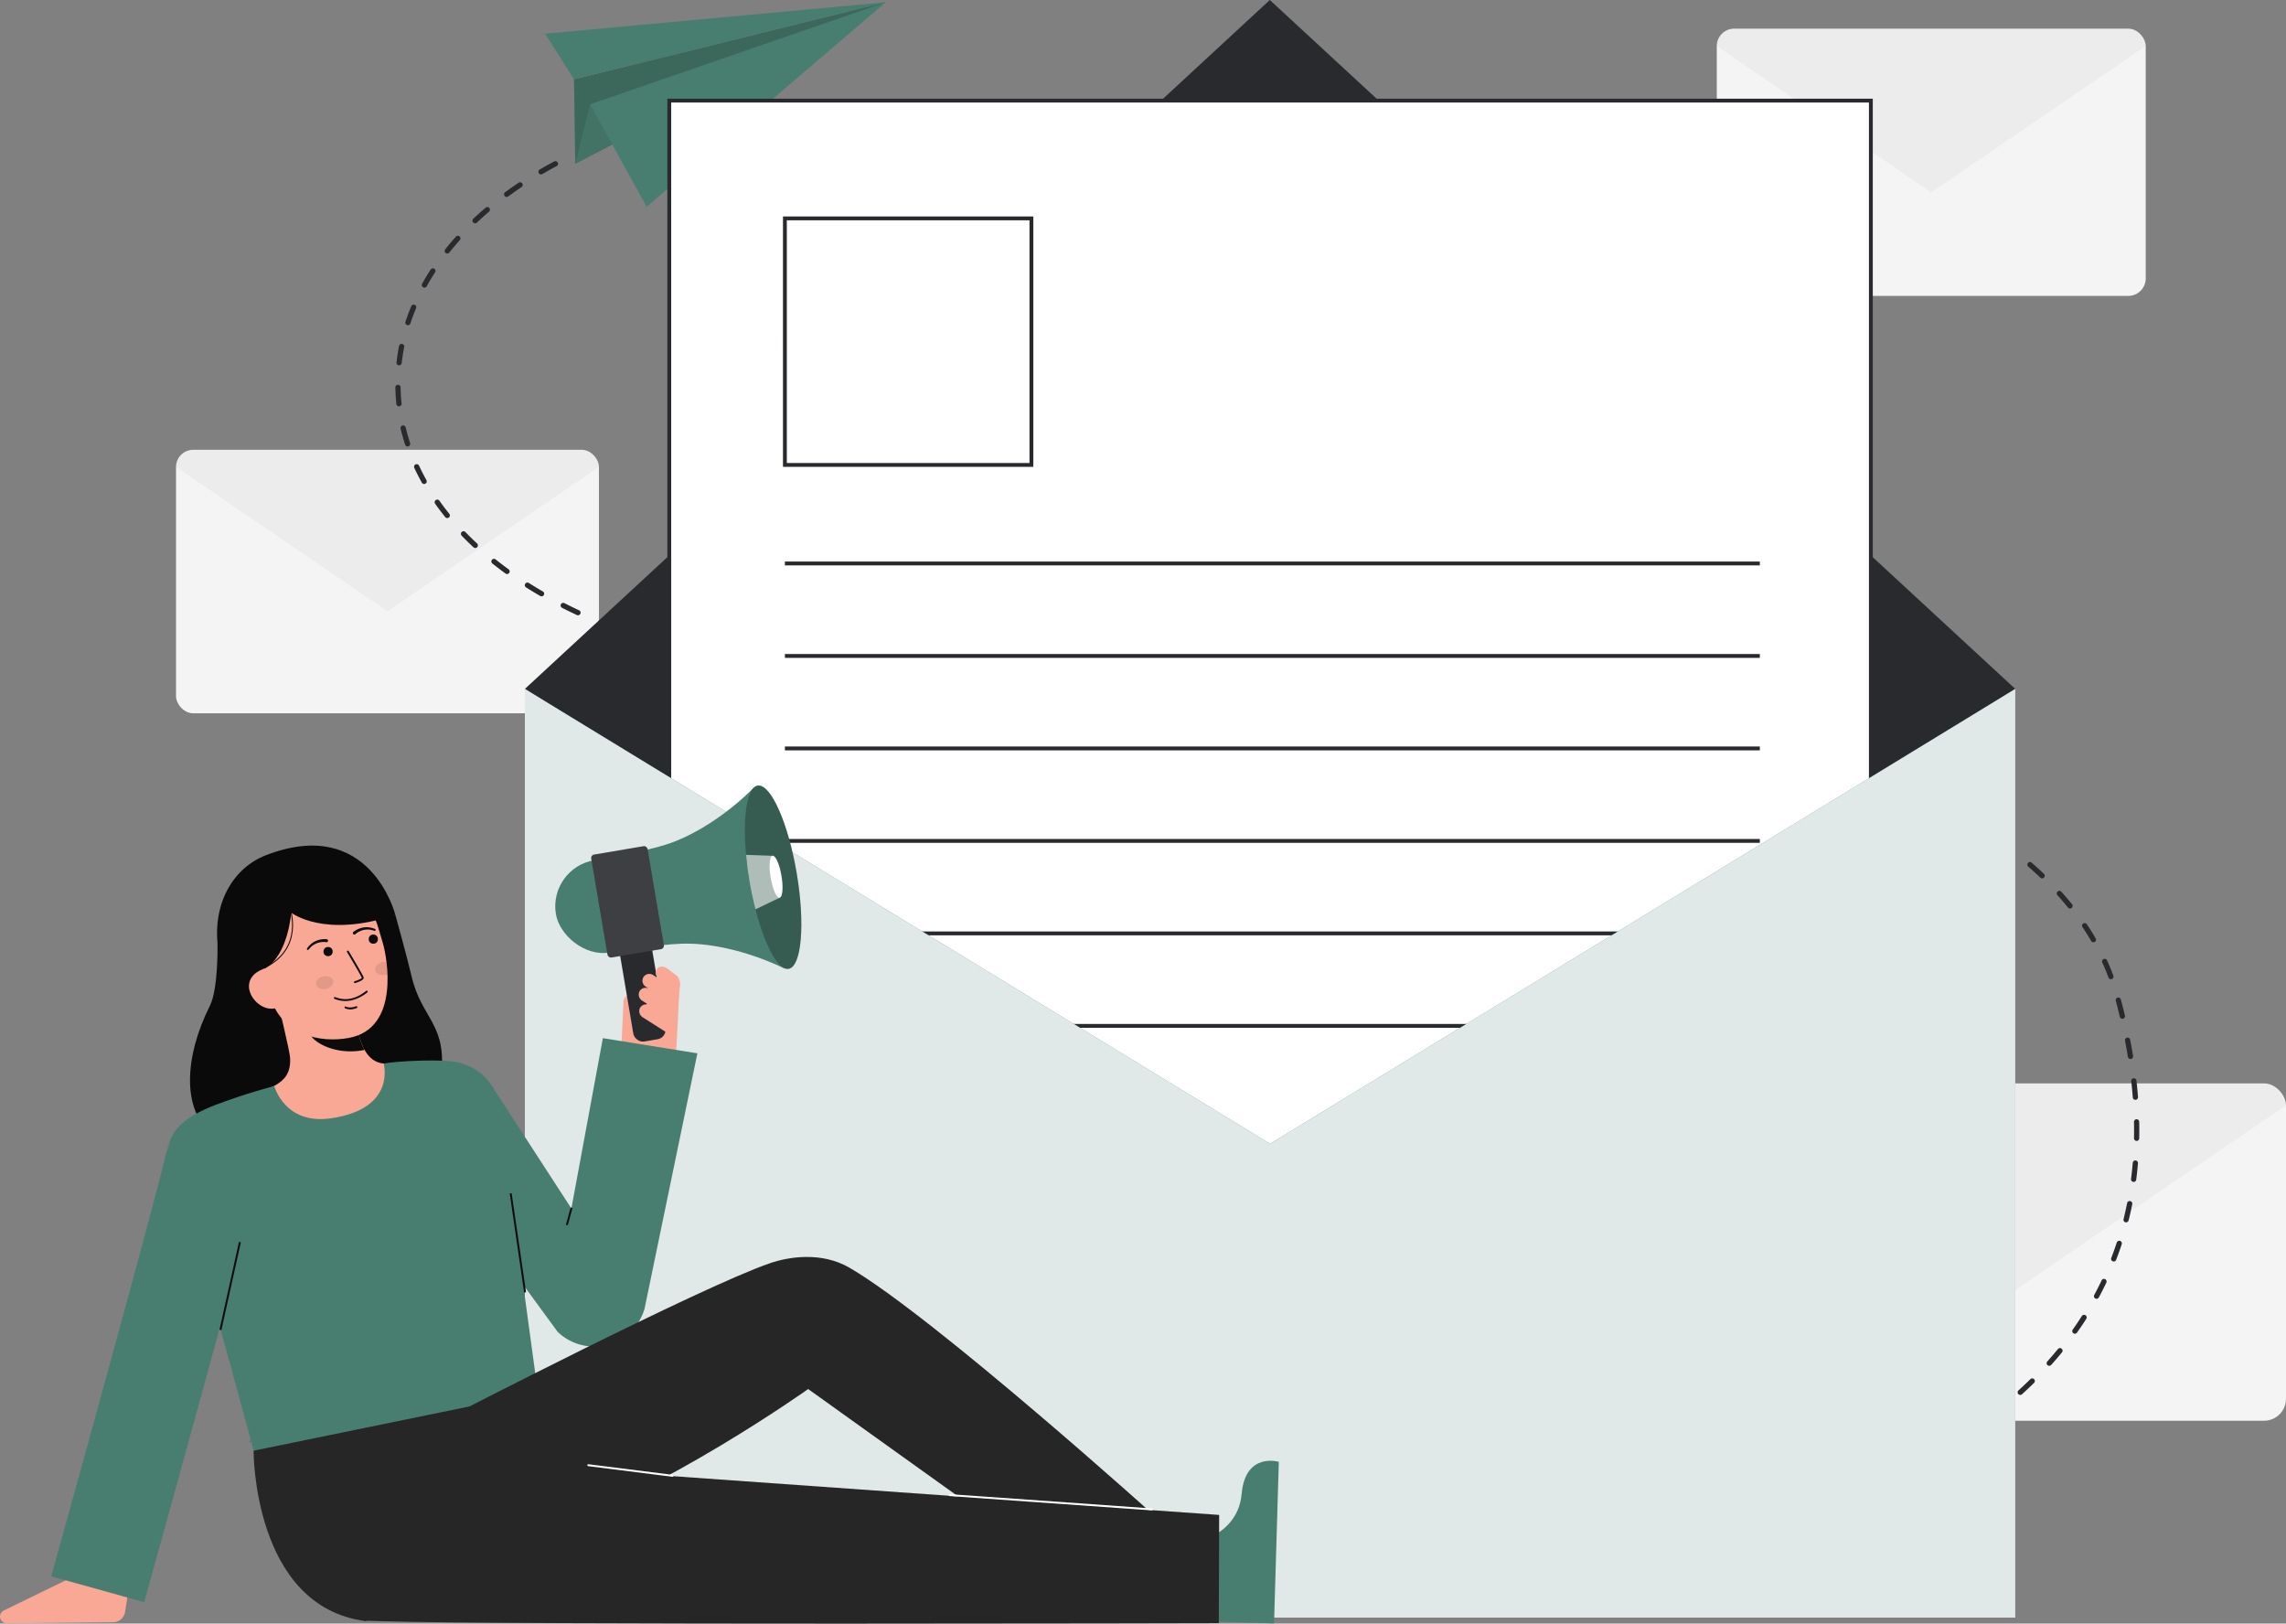 <svg id="Layer_1" data-name="Layer 1" xmlns="http://www.w3.org/2000/svg" viewBox="0 0 1184.506 841.25">
  <rect x="0" y="0" width="1184.506" height="841.25" fill="#808080" stroke="none"/>
  <g>
    <g>
      <g>
        <rect x="889.564" y="14.842" width="222.253" height="138.484" rx="9.039" fill="#f4f4f4"></rect>
        <g opacity="0.04">
          <path d="M1102.779,14.842H898.6a9.041,9.041,0,0,0-9.042,8.994l111.127,75.838,111.127-75.838A9.039,9.039,0,0,0,1102.779,14.842Z" fill="#292a2e"></path>
        </g>
      </g>
      <g>
        <rect x="903.947" y="561.349" width="280.559" height="174.814" rx="11.41" fill="#f4f4f4"></rect>
        <g opacity="0.04">
          <path d="M1173.1,561.348H915.358A11.411,11.411,0,0,0,903.945,572.7l140.279,95.733L1184.5,572.7A11.41,11.41,0,0,0,1173.1,561.348Z" fill="#292a2e"></path>
        </g>
      </g>
      <g>
        <rect x="91.207" y="233.053" width="219.142" height="136.545" rx="8.912" fill="#f4f4f4"></rect>
        <g opacity="0.04">
          <path d="M301.437,233.053H100.12a8.914,8.914,0,0,0-8.915,8.868L200.776,316.7l109.571-74.776A8.912,8.912,0,0,0,301.437,233.053Z" fill="#292a2e"></path>
        </g>
      </g>
    </g>
    <g>
      <path d="M300.082,316.237c-2.59-1.209-5.154-2.459-7.618-3.713a1.355,1.355,0,0,0-1.23,2.415c2.491,1.269,5.082,2.531,7.7,3.755a1.356,1.356,0,0,0,1.147-2.457Z" fill="#292a2e"></path>
      <path d="M339.7,331.3l-.194-.059c-2.661-.815-5.316-1.662-7.891-2.519a1.355,1.355,0,0,0-.856,2.572c2.6.864,5.272,1.718,7.943,2.535l.212.065.065.018a1.355,1.355,0,0,0,.721-2.612Z" fill="#292a2e"></path>
      <path d="M281.293,306.465c-2.46-1.423-4.9-2.9-7.247-4.381a1.356,1.356,0,1,0-1.448,2.292c2.378,1.5,4.847,3,7.337,4.436a1.406,1.406,0,0,0,.351.142,1.356,1.356,0,0,0,1.007-2.489Z" fill="#292a2e"></path>
      <path d="M360.121,337.357q-4.137-1.2-8.181-2.388a1.331,1.331,0,0,0-1.684.916,1.357,1.357,0,0,0,.917,1.684q4.047,1.194,8.195,2.392l.049.013a1.355,1.355,0,0,0,.7-2.617Z" fill="#292a2e"></path>
      <path d="M263.533,294.972c-2.3-1.665-4.562-3.386-6.734-5.119a1.355,1.355,0,0,0-1.69,2.119c2.205,1.759,4.5,3.506,6.833,5.195a1.371,1.371,0,0,0,.467.218,1.356,1.356,0,0,0,1.124-2.413Z" fill="#292a2e"></path>
      <path d="M319.619,324.462c-2.642-1-5.3-2.047-7.891-3.115a1.355,1.355,0,0,0-1.031,2.507c2.618,1.077,5.3,2.135,7.963,3.143a1.21,1.21,0,0,0,.152.047,1.355,1.355,0,0,0,.807-2.582Z" fill="#292a2e"></path>
      <path d="M247.19,281.589c-2.075-1.928-4.1-3.917-6.03-5.912a1.355,1.355,0,1,0-1.95,1.883c1.959,2.03,4.024,4.054,6.135,6.015a1.355,1.355,0,1,0,1.845-1.986Z" fill="#292a2e"></path>
      <path d="M247.109,115.322c2.02-1.912,4.136-3.813,6.287-5.649a1.355,1.355,0,1,0-1.76-2.062c-2.186,1.866-4.336,3.8-6.391,5.743a1.355,1.355,0,1,0,1.864,1.968Z" fill="#292a2e"></path>
      <path d="M210.934,168.457c.032.011.064.02.1.028a1.354,1.354,0,0,0,1.614-.891c.867-2.629,1.857-5.282,2.944-7.884a1.355,1.355,0,0,0-2.5-1.046c-1.114,2.667-2.129,5.386-3.018,8.082A1.355,1.355,0,0,0,210.934,168.457Z" fill="#292a2e"></path>
      <path d="M208.148,188.09c.307-2.755.739-5.547,1.284-8.3a1.355,1.355,0,1,0-2.659-.527c-.56,2.83-1,5.7-1.319,8.529a1.356,1.356,0,0,0,1.016,1.465,1.2,1.2,0,0,0,.181.032A1.354,1.354,0,0,0,208.148,188.09Z" fill="#292a2e"></path>
      <path d="M225.04,139.246a1.357,1.357,0,0,0-1.874.4c-1.571,2.427-3.063,4.911-4.435,7.386a1.357,1.357,0,0,0,.529,1.843,1.435,1.435,0,0,0,.329.13,1.357,1.357,0,0,0,1.514-.659c1.341-2.421,2.8-4.852,4.337-7.227A1.356,1.356,0,0,0,225.04,139.246Z" fill="#292a2e"></path>
      <path d="M207.563,200.671a1.356,1.356,0,0,0-2.711.05c.053,2.864.234,5.764.536,8.621a1.355,1.355,0,1,0,2.695-.285C207.79,206.278,207.614,203.457,207.563,200.671Z" fill="#292a2e"></path>
      <path d="M230.923,131.07a1.331,1.331,0,0,0,.512.254,1.356,1.356,0,0,0,1.391-.473c1.721-2.167,3.552-4.339,5.444-6.454a1.356,1.356,0,0,0-2.021-1.807c-1.927,2.155-3.793,4.367-5.546,6.577A1.353,1.353,0,0,0,230.923,131.07Z" fill="#292a2e"></path>
      <path d="M217.13,241.29a1.355,1.355,0,0,0-2.459,1.141c1.194,2.569,2.514,5.15,3.924,7.674a1.356,1.356,0,0,0,2.366-1.324C219.584,246.318,218.3,243.8,217.13,241.29Z" fill="#292a2e"></path>
      <path d="M270.632,95.043a1.356,1.356,0,0,0-1.881-.37c-2.391,1.6-4.753,3.264-7.022,4.936a1.355,1.355,0,1,0,1.608,2.182c2.237-1.648,4.567-3.286,6.924-4.868A1.355,1.355,0,0,0,270.632,95.043Z" fill="#292a2e"></path>
      <path d="M232.779,266.194c-1.774-2.2-3.483-4.464-5.078-6.728a1.356,1.356,0,1,0-2.216,1.562c1.628,2.311,3.372,4.622,5.185,6.869a1.355,1.355,0,1,0,2.109-1.7Z" fill="#292a2e"></path>
      <path d="M210.21,221.475a1.355,1.355,0,0,0-2.637.628c.661,2.776,1.45,5.569,2.345,8.3a1.355,1.355,0,0,0,2.576-.844C211.622,226.9,210.854,224.178,210.21,221.475Z" fill="#292a2e"></path>
      <path d="M288.978,84.222a1.356,1.356,0,0,0-1.834-.558c-2.529,1.349-5.049,2.756-7.488,4.181a1.355,1.355,0,1,0,1.368,2.34c2.409-1.407,4.9-2.8,7.4-4.129A1.356,1.356,0,0,0,288.978,84.222Z" fill="#292a2e"></path>
      <path d="M302.68,76.092q-1.982.882-3.928,1.786a1.355,1.355,0,1,0,1.141,2.459q1.928-.9,3.889-1.768a1.356,1.356,0,0,0-1.1-2.477Z" fill="#292a2e"></path>
    </g>
    <g>
      <path d="M901.829,788.959c-2.666.517-4.155.75-4.171.753a1.355,1.355,0,1,0,.418,2.678c.062-.009,1.547-.242,4.27-.771a1.355,1.355,0,1,0-.517-2.66Z" fill="#292a2e"></path>
      <path d="M1105.1,602.464c-.231,2.809-.528,5.64-.883,8.416a1.355,1.355,0,0,0,1.014,1.487,1.219,1.219,0,0,0,.158.029,1.355,1.355,0,0,0,1.517-1.172c.36-2.816.661-5.688.9-8.537a1.356,1.356,0,0,0-2.7-.223Z" fill="#292a2e"></path>
      <path d="M1105.745,589.782a1.354,1.354,0,0,0,1.025,1.341,1.318,1.318,0,0,0,.3.04,1.354,1.354,0,0,0,1.381-1.329c.055-2.814.053-5.7-.006-8.576a1.355,1.355,0,0,0-2.71.055C1105.8,584.153,1105.8,587,1105.745,589.782Z" fill="#292a2e"></path>
      <path d="M1103.593,548.682a1.355,1.355,0,0,0,1.666-1.533c-.455-2.795-.962-5.632-1.507-8.432a1.355,1.355,0,0,0-2.66.517c.539,2.773,1.04,5.583,1.491,8.351A1.353,1.353,0,0,0,1103.593,548.682Z" fill="#292a2e"></path>
      <path d="M1053.975,714.628a1.351,1.351,0,0,0-1.916-.018c-2,1.966-4.078,3.922-6.162,5.812a1.355,1.355,0,0,0,1.821,2.008c2.11-1.913,4.21-3.894,6.239-5.886A1.354,1.354,0,0,0,1053.975,714.628Z" fill="#292a2e"></path>
      <path d="M1019.169,741.244c-2.327,1.562-4.721,3.116-7.119,4.617a1.356,1.356,0,0,0,1.44,2.3c2.421-1.517,4.84-3.087,7.19-4.665a1.355,1.355,0,1,0-1.511-2.25Z" fill="#292a2e"></path>
      <path d="M1098.394,526.8a1.356,1.356,0,1,0,2.637-.63c-.657-2.744-1.365-5.535-2.1-8.3a1.355,1.355,0,0,0-2.618.7C1097.041,521.308,1097.743,524.077,1098.394,526.8Z" fill="#292a2e"></path>
      <path d="M1081.306,478.894a1.355,1.355,0,0,0-2.25,1.512c1.577,2.349,3.082,4.75,4.473,7.137a1.355,1.355,0,1,0,2.341-1.364C1084.451,483.742,1082.916,481.292,1081.306,478.894Z" fill="#292a2e"></path>
      <path d="M1038.142,728.883a1.357,1.357,0,0,0-1.906-.2c-2.17,1.752-4.421,3.5-6.692,5.2a1.356,1.356,0,0,0,1.625,2.17c2.3-1.72,4.574-3.49,6.77-5.263A1.356,1.356,0,0,0,1038.142,728.883Z" fill="#292a2e"></path>
      <path d="M1091.787,497.616a1.355,1.355,0,0,0-2.468,1.12c1.16,2.556,2.241,5.176,3.212,7.787a1.356,1.356,0,0,0,2.541-.945C1094.079,502.908,1092.973,500.229,1091.787,497.616Z" fill="#292a2e"></path>
      <path d="M1098.525,642.974a1.355,1.355,0,0,0-1.711.863c-.881,2.671-1.837,5.347-2.844,7.954a1.356,1.356,0,0,0,.776,1.753,1.484,1.484,0,0,0,.161.05,1.355,1.355,0,0,0,1.592-.826c1.023-2.649,1.995-5.369,2.889-8.083A1.355,1.355,0,0,0,1098.525,642.974Z" fill="#292a2e"></path>
      <path d="M1104.838,623.932a1.324,1.324,0,0,0-1.065-1.593,1.355,1.355,0,0,0-1.593,1.065c-.55,2.766-1.172,5.543-1.848,8.253a1.355,1.355,0,1,0,2.629.656C1103.648,629.561,1104.28,626.741,1104.838,623.932Z" fill="#292a2e"></path>
      <path d="M1090.773,662.788a1.351,1.351,0,0,0-1.806.641c-1.2,2.526-2.485,5.062-3.818,7.537a1.355,1.355,0,1,0,2.387,1.285c1.354-2.515,2.66-5.091,3.88-7.658A1.355,1.355,0,0,0,1090.773,662.788Z" fill="#292a2e"></path>
      <path d="M1106.139,569.832a1.359,1.359,0,0,0,1.68-1.419c-.215-2.808-.487-5.679-.808-8.533a1.355,1.355,0,0,0-2.693.3c.317,2.823.586,5.661.8,8.437A1.357,1.357,0,0,0,1106.139,569.832Z" fill="#292a2e"></path>
      <path d="M1068.235,698.809a1.355,1.355,0,0,0-1.907.191c-1.771,2.165-3.623,4.328-5.5,6.428a1.355,1.355,0,1,0,2.02,1.808c1.906-2.131,3.784-4.323,5.581-6.52A1.355,1.355,0,0,0,1068.235,698.809Z" fill="#292a2e"></path>
      <path d="M1080.6,681.481a1.354,1.354,0,0,0-1.872.415c-1.5,2.35-3.085,4.711-4.716,7.015a1.356,1.356,0,1,0,2.213,1.567c1.656-2.341,3.267-4.738,4.789-7.125A1.356,1.356,0,0,0,1080.6,681.481Z" fill="#292a2e"></path>
      <path d="M922.5,784.115c-2.754.742-5.527,1.452-8.242,2.111a1.355,1.355,0,1,0,.64,2.634c2.736-.664,5.532-1.38,8.308-2.128a1.355,1.355,0,1,0-.706-2.617Z" fill="#292a2e"></path>
      <path d="M1024.233,428.938a1.356,1.356,0,0,0,1.066-2.453c-2.358-1.527-4.8-3.058-7.256-4.552a1.356,1.356,0,0,0-1.408,2.318c2.436,1.479,4.855,3,7.19,4.509A1.363,1.363,0,0,0,1024.233,428.938Z" fill="#292a2e"></path>
      <path d="M942.849,777.98c-2.667.89-5.391,1.763-8.1,2.6a1.355,1.355,0,1,0,.8,2.59c2.728-.839,5.473-1.719,8.159-2.616a1.355,1.355,0,0,0-.858-2.571Z" fill="#292a2e"></path>
      <path d="M982.265,762.149c-2.539,1.21-5.136,2.406-7.718,3.554a1.356,1.356,0,0,0,1.1,2.477c2.6-1.159,5.221-2.364,7.781-3.584a1.355,1.355,0,0,0-1.165-2.447Z" fill="#292a2e"></path>
      <path d="M1001.107,752.371c-2.435,1.375-4.943,2.745-7.452,4.068a1.355,1.355,0,0,0,1.264,2.4c2.533-1.335,5.064-2.717,7.522-4.106a1.355,1.355,0,1,0-1.334-2.359Z" fill="#292a2e"></path>
      <path d="M1072.263,470.7a1.355,1.355,0,0,0,1.383-2.166c-1.767-2.185-3.647-4.381-5.585-6.527a1.356,1.356,0,0,0-2.012,1.817c1.906,2.11,3.753,4.268,5.49,6.414A1.339,1.339,0,0,0,1072.263,470.7Z" fill="#292a2e"></path>
      <path d="M962.8,770.663c-2.591,1.04-5.258,2.072-7.927,3.068a1.356,1.356,0,0,0,.948,2.54c2.689-1,5.377-2.044,7.989-3.092a1.356,1.356,0,1,0-1.01-2.516Z" fill="#292a2e"></path>
      <path d="M1057.81,455.083a1.356,1.356,0,0,0,1.266-2.3c-2.027-1.934-4.159-3.88-6.338-5.784a1.355,1.355,0,0,0-1.783,2.042c2.149,1.877,4.251,3.795,6.249,5.7A1.352,1.352,0,0,0,1057.81,455.083Z" fill="#292a2e"></path>
      <path d="M1041.638,441.228a1.356,1.356,0,0,0,1.159-2.387c-2.214-1.713-4.528-3.436-6.876-5.121a1.356,1.356,0,1,0-1.581,2.2c2.322,1.666,4.61,3.369,6.8,5.062A1.351,1.351,0,0,0,1041.638,441.228Z" fill="#292a2e"></path>
    </g>
    <g>
      <polygon points="297.429 41.109 298.086 84.821 458.946 1.164 297.429 41.109" fill="#487E6F"></polygon>
      <polygon points="297.429 41.109 298.086 84.821 458.946 1.164 297.429 41.109" fill="#0a0a0a" opacity="0.2"></polygon>
      <polygon points="305.782 54.02 298.086 84.821 421.159 18.405 305.782 54.02" fill="#487E6F"></polygon>
      <polygon points="305.782 54.02 298.086 84.821 421.159 18.405 305.782 54.02" fill="#0a0a0a" opacity="0.1"></polygon>
      <polygon points="282.44 17.477 458.946 1.164 335.05 107.146 305.782 54.02 458.946 1.164 297.429 41.109 282.44 17.477" fill="#487E6F"></polygon>
    </g>
    <g>
      <path d="M271.96,356.965,658.093,602.651l386.132-245.686L657.96,0Z" fill="#292a2e"></path>
      <g>
        <rect x="346.787" y="52.137" width="622.612" height="680.468" fill="#fff"></rect>
        <path d="M970.4,733.606H345.787V51.137H970.4Zm-622.612-2H968.4V53.137H347.787Z" fill="#292a2e"></path>
      </g>
      <g>
        <rect x="406.702" y="113.158" width="127.732" height="127.732" fill="#fff"></rect>
        <path d="M535.433,241.89H405.7V112.157H535.433Zm-127.731-2H533.433V114.157H407.7Z" fill="#292a2e"></path>
      </g>
      <g>
        <rect x="406.702" y="290.958" width="505.165" height="2" fill="#292a2e"></rect>
        <rect x="406.702" y="338.877" width="505.165" height="2" fill="#292a2e"></rect>
        <rect x="406.702" y="386.797" width="505.165" height="2" fill="#292a2e"></rect>
        <rect x="406.702" y="434.717" width="505.165" height="2" fill="#292a2e"></rect>
        <rect x="406.702" y="482.637" width="505.165" height="2" fill="#292a2e"></rect>
        <rect x="406.702" y="530.557" width="505.165" height="2" fill="#292a2e"></rect>
      </g>
      <g>
        <polygon points="1044.225 838.156 271.96 838.156 271.96 356.965 658.093 592.651 1044.225 356.965 1044.225 838.156" fill="#487E6F"></polygon>
        <polygon points="1044.225 838.156 271.96 838.156 271.96 356.965 658.093 592.651 1044.225 356.965 1044.225 838.156" fill="#fff" opacity="0.83"></polygon>
      </g>
    </g>
    <g>
      <path d="M66.97,821.506l-2.162,13.7a6.351,6.351,0,0,1-6.212,5.36L3.525,841.1a3.486,3.486,0,0,1-1.561-6.619l33.063-16.108Z" fill="#FAA896"></path>
      <g>
        <path d="M131.389,751.673s-.372,80.818,58.113,88.3l55.061-50.393,34.137-68.09-127.775,14.1Z" fill="#262626"></path>
        <path d="M129.814,747.271l-.174.046S129.071,743.892,129.814,747.271Z" fill="#333"></path>
        <g>
          <path d="M351.392,513.2c-.011-.034-.047-.053-.069-.082l.553-1.114a3.645,3.645,0,0,0-.947-4.514,3.562,3.562,0,0,0-5.371,1.232l-1.276,2.572c-.012-.009-.014-.026-.028-.034s-.039,0-.057,0a3.556,3.556,0,0,0-1.873-4.023c-1.8-1.049-3.879.464-4.7,2.127l-7.676,14.82.229-4.8a3.7,3.7,0,0,0-3.185-3.912,3.56,3.56,0,0,0-3.916,3.372l-1.249,26.213a11.829,11.829,0,0,0,10.916,12.357h0a17.925,17.925,0,0,0,17.42-9.907S352.51,511.836,351.392,513.2Z" fill="#FAA896"></path>
          <g>
            <rect x="323.082" y="470.171" width="16.863" height="69.382" rx="4.893" transform="translate(-79.581 62.383) rotate(-9.604)" fill="#292a2e"></rect>
            <rect x="287.686" y="445.193" width="50.668" height="48.506" rx="24.253" transform="translate(-73.932 58.801) rotate(-9.604)" fill="#487E6F"></rect>
            <path d="M391.461,471.173l-4.551,2.184-5.174-30.578,4.856.17c.4,4.353.99,8.931,1.788,13.644C389.247,461.716,390.29,466.616,391.461,471.173Z" fill="#487E6F"></path>
            <path d="M404.921,453.8c1.016,6,.586,11.082-.958,11.343a1.178,1.178,0,0,1-.97-.4h0c-1.356-1.245-2.849-5.188-3.662-9.994-.755-4.464-.712-8.415,0-10.256.244-.635.565-1.018.962-1.085C401.829,443.14,403.906,447.794,404.921,453.8Z" fill="#487E6F"></path>
            <path d="M388.4,456.692c-.006-.034-.011-.066-.016-.1-3.3-19.5-.681-40.626,2.412-48.666C378.683,420.2,361.056,432.719,344.5,437.8c-6.679,2.049-14.851,3.917-27.265,6l8.2,48.478c12.409-2.114,20.74-3.039,27.722-3.3,17.3-.65,38.066,5.372,53.539,12.981-5.566-6.575-14.991-25.669-18.289-45.164Z" fill="#487E6F"></path>
            <rect x="310.35" y="440.243" width="29.614" height="54.1" rx="1.779" transform="translate(-73.403 60.796) rotate(-9.604)" fill="#292a2e"></rect>
            <rect x="310.35" y="440.243" width="29.614" height="54.1" rx="1.779" transform="translate(-73.403 60.796) rotate(-9.604)" fill="#fff" opacity="0.1"></rect>
            <path d="M412.814,452.457c4.437,26.223,2.558,48.4-4.185,49.541-1.344.228-2.776-.394-4.239-1.749-.008,0-.009-.006-.016,0-5.924-5.439-12.443-22.66-16-43.652-3.3-19.5-3.108-36.752-.015-44.793,1.062-2.771,2.468-4.447,4.2-4.74C399.308,405.918,408.378,426.243,412.814,452.457Z" fill="#487E6F"></path>
            <path d="M412.814,452.457c4.437,26.223,2.558,48.4-4.185,49.541-1.344.228-2.776-.394-4.239-1.749-.008,0-.009-.006-.016,0-5.924-5.439-12.443-22.66-16-43.652-3.3-19.5-3.108-36.752-.015-44.793,1.062-2.771,2.468-4.447,4.2-4.74C399.308,405.918,408.378,426.243,412.814,452.457Z" fill="#0c0c0c" opacity="0.3"></path>
            <path d="M400.29,443.43l3.678,21.738-12.507,6c-1.171-4.557-2.214-9.457-3.081-14.58-.8-4.713-1.391-9.291-1.788-13.644Z" fill="#fff" opacity="0.6"></path>
            <path d="M404.921,453.8c1.016,6,.586,11.082-.958,11.343a1.178,1.178,0,0,1-.97-.4h0c-1.356-1.245-2.849-5.188-3.662-9.994-.755-4.464-.712-8.415,0-10.256.244-.635.565-1.018.962-1.085C401.829,443.14,403.906,447.794,404.921,453.8Z" fill="#fff"></path>
          </g>
          <path d="M331.471,522.559a3.551,3.551,0,0,1,3.516-2.119.273.273,0,0,1,.314-.323l-2.555-1.625a3.692,3.692,0,0,1-1.477-4.622,3.555,3.555,0,0,1,4.4-1.838c-.008-.035.014-.07.017-.105l-1.05-.668a3.647,3.647,0,0,1-1.526-4.353,3.563,3.563,0,0,1,5.234-1.725l2.422,1.54c.006-.014,0-.029.007-.043s.034-.019.046-.034a3.557,3.557,0,0,1-.48-4.412c1-1.83,3.56-1.61,5.126-.614l4.691,3.52a5.492,5.492,0,0,1,2.184,4.705c-.443,7.819-2.088,28.214-7.087,25.036l-12.308-7.825A3.812,3.812,0,0,1,331.471,522.559Z" fill="#FAA896"></path>
        </g>
        <path d="M312.379,537.921l-16.311,88.262-41.694-64.258-31.853,37.421,66.433,90.742.564.525a27.232,27.232,0,0,0,44.476-12.557l27.361-132.279Z" fill="#487E6F"></path>
        <path d="M293.806,634.865a.482.482,0,0,1-.134-.019.5.5,0,0,1-.348-.614l2.262-8.182a.5.5,0,0,1,.964.266l-2.263,8.181A.5.5,0,0,1,293.806,634.865Z" fill="#0c0c0c"></path>
        <g>
          <g>
            <path d="M112.7,488.571s.55,23.632-3.967,32.63c-13.006,25.906-14.929,53.9,1.6,66.953s113.735,4.5,118.111-29.332c3.684-28.482-9.887-30.286-15.2-53.03-2.4-10.292-8.4-31.785-8.4-31.785" fill="#0a0a0a"></path>
            <path id="sk" d="M206.059,551.4c-.169.012,4.225,30.769-31.612,35.353-24.81,3.177-38.835-20.962-39.4-20.847,2.52-1.1,6.673-2.987,7.832-3.688,4.385-2.651,7.743-5.982,7.452-13.708-.167-4.453-5.9-26.236-6.414-30.67l39.222.685c1.362,9.31,2.065,31.395,15.695,32.537C201.106,551.246,203.528,551.348,206.059,551.4Z" fill="#FAA896"></path>
            <path id="sh" d="M188.914,544.009a27.76,27.76,0,0,1-2.321-5.59,63.408,63.408,0,0,1-2.529-13.59A41.977,41.977,0,0,1,161.473,520c-.169,2.715-1.7,14.738-.135,16.966C164.29,541.171,175.26,546.807,188.914,544.009Z" fill="#0c0c0c" opacity="1"></path>
            <path d="M180.851,537.78c-14.9,2.808-34.9-1.454-40.728-21.112l-5.263-17.737c-5.832-19.658-.235-38.657,18.274-44.148h0c18.509-5.491,37.071,6.34,42.9,26l2.33,7.853C200.605,496.176,207.441,532.77,180.851,537.78Z" fill="#FAA896"></path>
            <path d="M183.994,509.382l.036-.01a21.077,21.077,0,0,0,2.205-.806c1.073-.47,2.467-1.209,2.175-2.191-.331-1.121-6.985-12.3-7.743-13.566a.487.487,0,1,0-.837.5c2.837,4.759,7.423,12.59,7.646,13.344-.089.369-1.862,1.234-3.723,1.786a.488.488,0,0,0,.241.944Z" fill="#0c0c0c" opacity="1"></path>
            <path d="M182.079,518.32a19.924,19.924,0,0,0,8.256-4.136.487.487,0,1,0-.612-.758c-5.188,4.184-10.649,5.331-15.792,3.317a3.207,3.207,0,0,0-.319-.114.487.487,0,0,0-.237.945c.04.012.107.04.2.077A14.6,14.6,0,0,0,182.079,518.32Z" fill="#0c0c0c" opacity="1"></path>
            <path d="M120.4,506.77l16.6-4.823c12.285-6.488,13.9-29.062,13.9-29.062s17.1,13.586,53.942,1.122c0,0-12.912-51.827-67.074-30.866-17.464,6.759-28.517,26.175-24.449,50.208C116.179,510.191,120.4,506.77,120.4,506.77Z" fill="#0a0a0a"></path>
            <path d="M143.049,522.316c-5.625,1.669-11.97-3-13.639-8.621s1.971-10.079,7.6-11.748l4.016,2.909,6.863,16.025Z" fill="#FAA896"></path>
            <path d="M183.148,482.872a11.151,11.151,0,0,1,5.416-2.336,9.821,9.821,0,0,1,2.94.012,11.649,11.649,0,0,1,2.8.793.509.509,0,0,1-.347.957l-.038-.013a10.551,10.551,0,0,0-2.56-.6,8.65,8.65,0,0,0-2.595.108,9.787,9.787,0,0,0-4.587,2.2l-.042.038a.765.765,0,1,1-1.018-1.141Z" fill="#0c0c0c"></path>
            <path d="M169.056,488.177a9.781,9.781,0,0,0-5.05.631,8.668,8.668,0,0,0-2.24,1.315,10.532,10.532,0,0,0-1.827,1.891l-.024.03a.509.509,0,0,1-.81-.615,11.594,11.594,0,0,1,1.927-2.186,9.847,9.847,0,0,1,2.465-1.6,11.155,11.155,0,0,1,5.818-.97.765.765,0,0,1-.168,1.52l-.032,0Z" fill="#0c0c0c"></path>
            <path d="M183.2,522.8a9.958,9.958,0,0,0,1.614-.5.487.487,0,1,0-.363-.9c-3.148,1.263-5.119.214-5.2.169a.487.487,0,0,0-.476.85A6.609,6.609,0,0,0,183.2,522.8Z" fill="#0c0c0c" opacity="1"></path>
            <path d="M137.021,501.729l-.216-.451C157.467,491.4,150.077,470.9,150,470.7l.468-.176C150.547,470.731,158.092,491.655,137.021,501.729Z" fill="#0c0c0c"></path>
            <ellipse cx="168.246" cy="509.154" rx="4.53" ry="3.323" transform="translate(-101.771 45.866) rotate(-11.949)" fill="#0c0c0c" opacity="0.1"></ellipse>
            <path d="M194.422,502.8c.385,1.792,2.676,2.826,5.124,2.312a6.314,6.314,0,0,0,1.231-.4c-.08-2.171-.26-4.25-.5-6.169a5.7,5.7,0,0,0-2.114.066C195.719,499.122,194.043,501,194.422,502.8Z" fill="#0c0c0c" opacity="0.1"></path>
            <circle cx="193.431" cy="486.608" r="2.378" fill="#0c0c0c"></circle>
            <circle cx="169.995" cy="493.06" r="2.378" fill="#0c0c0c"></circle>
          </g>
          <path d="M263.618,609.3c1.564,13.288,12.854,95.881,15.082,112.187L131.389,751.673c-3.806-14.339-20.544-77.019-29.514-104.746-8.56-26.458-16.65-39.918-14.577-52.759,2.421-14.99,22.213-20.992,35.037-25.48,7.831-2.741,19.785-6,19.785-6s5.278,20.539,29.972,16.682c33.615-5.252,26.581-28.271,26.746-28.305,5.394-1.1,32.3-2.934,40.754-.01C262.626,559.005,260.306,581.137,263.618,609.3Z" fill="#487E6F"></path>
        </g>
        <rect x="267.973" y="617.662" width="1" height="51.833" transform="matrix(0.99, -0.144, 0.144, 0.99, -90.115, 45.51)" fill="#0c0c0c"></rect>
        <path d="M74.715,830.169l-48.17-13.406C48.83,736.686,85.009,604.984,87.218,592.474a20.389,20.389,0,0,0-.238,3.579l49.995-.707c.07,4.925.112,7.9-31.521,123.452C90.266,774.278,74.868,829.616,74.715,830.169Z" fill="#487E6F"></path>
        <rect x="95.978" y="665.823" width="46.59" height="1" transform="translate(-557.063 638.354) rotate(-77.483)" fill="#0c0c0c"></rect>
        <path d="M231.157,734.964s131.352-67.859,167.736-80.41c9.424-3.251,26.645-6.244,41.408,2.387,44.035,25.747,160.322,130.587,160.322,130.587L572.374,829.74,418.755,719.724S345.148,772.236,278.7,795.333l-67.072-7.925Z" fill="#262626"></path>
        <path d="M617.891,799.739s23.527-3.824,25.476-25.689,19.259-16.6,19.259-16.6l-2.467,83.7L618.34,839.92Z" fill="#487E6F"></path>
        <path d="M189.5,839.969s-7.025-.47,8.926.056c59.5,1.96,433.1.98,433.1.98l.189-56.044L189.627,753.593Z" fill="#262626"></path>
        <path d="M348.422,765.173a.444.444,0,0,1-.063,0l-43.575-5.492a.5.5,0,0,1-.434-.559.492.492,0,0,1,.559-.433l43.575,5.492a.5.5,0,0,1-.062,1Z" fill="#fff"></path>
        <path d="M596.8,782.6h-.036l-104.7-7.418a.5.5,0,0,1,.07-1l104.7,7.418a.5.5,0,0,1-.034,1Z" fill="#fff"></path>
      </g>
    </g>
  </g>
</svg>